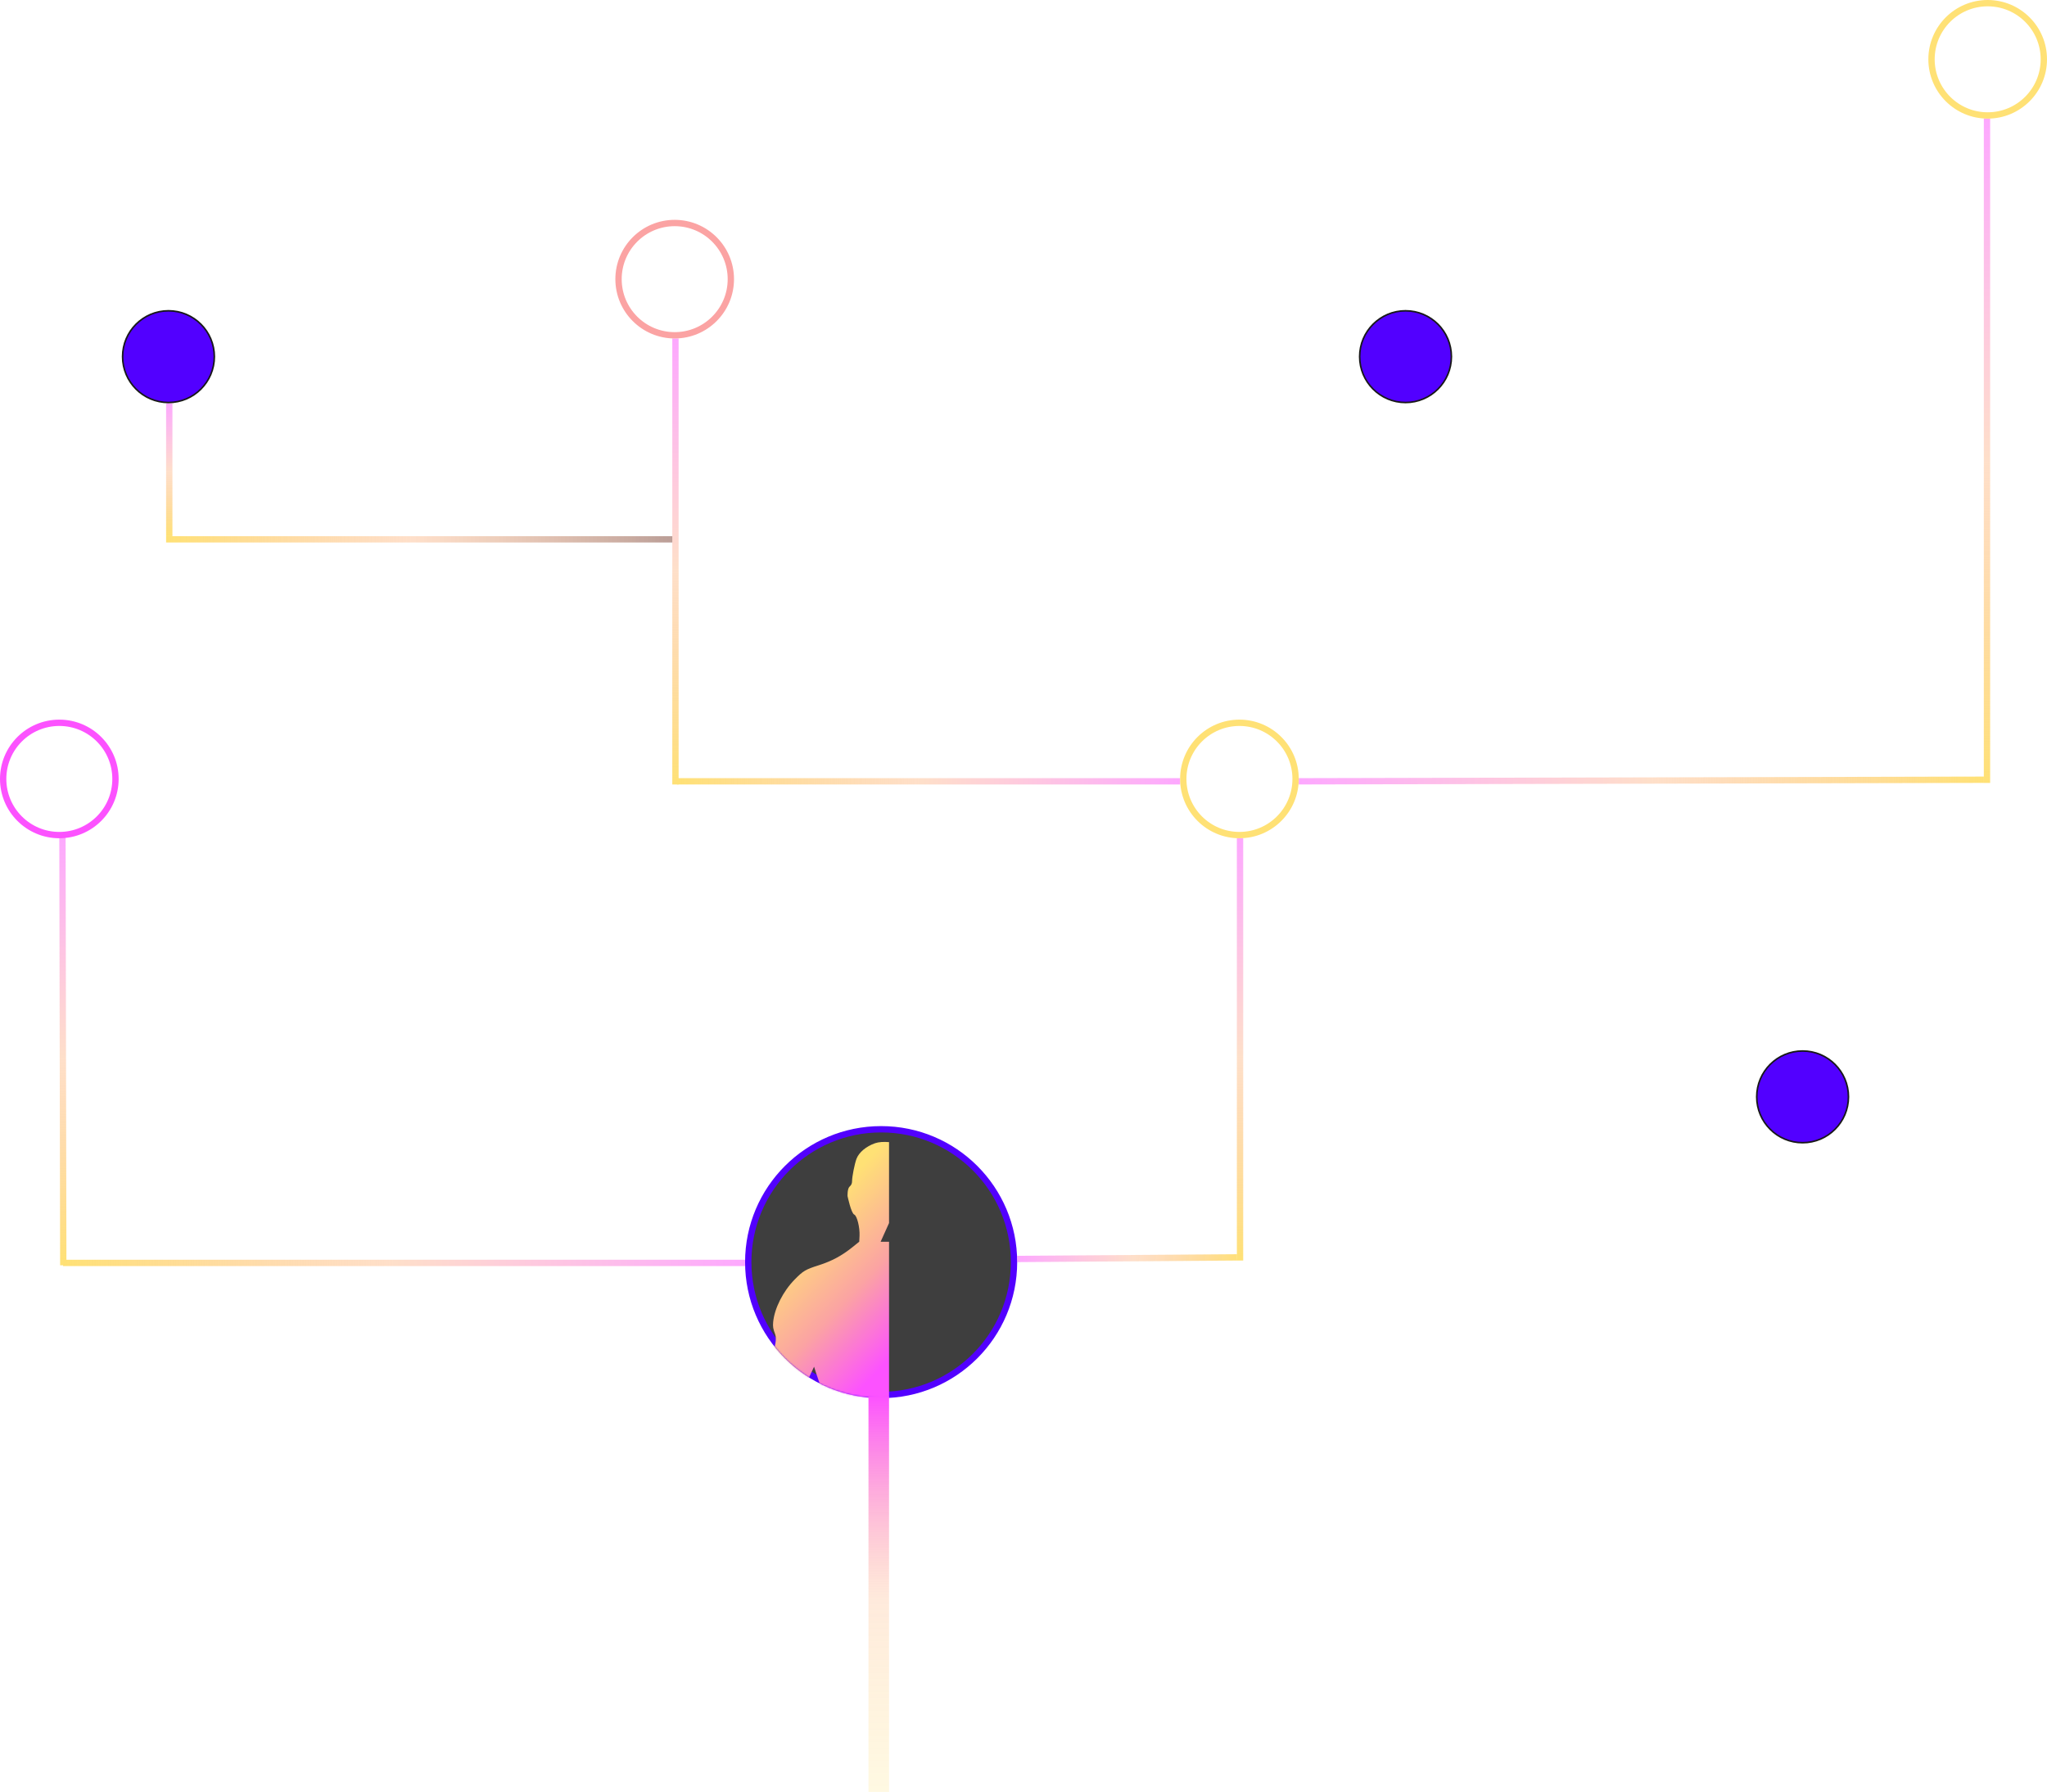 <svg width="1294" height="1133" viewBox="0 0 1294 1133" fill="none" xmlns="http://www.w3.org/2000/svg">
<circle cx="557" cy="798" r="84" transform="rotate(-90 557 798)" fill="#181818" fill-opacity="0.83" stroke="#5200FF" stroke-width="4"/>
<mask id="mask0_0_1" style="mask-type:alpha" maskUnits="userSpaceOnUse" x="471" y="712" width="172" height="172">
<circle cx="557" cy="798" r="86" fill="#C4C4C4"/>
</mask>
<g mask="url(#mask0_0_1)">
<path fill-rule="evenodd" clip-rule="evenodd" d="M562 722.134C558.76 721.83 555.432 722.037 553.172 722.823C547.492 724.798 542.909 728.667 541.399 732.76C540.222 735.955 538.638 743.95 538.638 746.705C538.638 748.273 538.215 749.228 537.068 750.251C535.574 751.584 535.776 756.271 535.776 756.271C535.776 756.271 538.027 767.081 540.009 767.945C541.776 768.715 543.61 776.114 543.348 781.415L543.165 785.103L538.74 788.649C532.133 793.942 525.819 797.339 517.849 799.888C509.08 802.692 507.811 803.44 502.313 809.038C494.988 816.495 489.539 827.314 488.746 835.97C488.49 838.771 488.727 840.221 489.989 843.533C491.25 846.844 489.485 852.196 489.485 852.196C487.588 856.395 487.349 857.596 486.515 867.172C485.8 875.385 485.16 879.492 483 884H505.855C506.14 881.594 506.482 880.859 507.145 879.642C508.859 876.495 514.61 864.129 514.61 864.129C514.61 864.129 515.878 868.268 519.64 879.288C520.284 881.175 520.806 882.707 521.224 884H562V785.131H556.676L562 773.311V722.134Z" fill="url(#paint0_linear_0_1)"/>
</g>
<line x1="39.469" y1="528.984" x2="40" y2="799.996" stroke="url(#paint1_linear_0_1)" stroke-width="4"/>
<line x1="471" y1="798.5" x2="39.875" y2="798.5" stroke="url(#paint2_linear_0_1)" stroke-width="4"/>
<line y1="-6.5" x2="250" y2="-6.5" transform="matrix(0 1 1 0 562 883)" stroke="url(#paint3_linear_0_1)" stroke-width="13"/>
<circle r="35.5" transform="matrix(-1 0 0 1 37.5 492.5)" stroke="#FC52FF" stroke-width="4"/>
<circle r="29" transform="matrix(-1 0 0 1 888.5 225.5)" fill="#5200FF" stroke="#181818"/>
<line x1="1256.06" y1="74.977" x2="1256.06" y2="495.022" stroke="url(#paint4_linear_0_1)" stroke-width="4"/>
<line x1="820.995" y1="494" x2="1254.12" y2="493" stroke="url(#paint5_linear_0_1)" stroke-width="4"/>
<circle cx="1256.5" cy="37.5" r="35.5" stroke="#FFE175" stroke-width="4"/>
<circle r="29" transform="matrix(-1 0 0 1 1139.5 693.5)" fill="#5200FF" stroke="#181818"/>
<line x1="426.986" y1="213.996" x2="426.986" y2="496.003" stroke="url(#paint6_linear_0_1)" stroke-width="4"/>
<line x1="107" y1="255" x2="107" y2="339" stroke="url(#paint7_linear_0_1)" stroke-width="4"/>
<line x1="425" y1="341" x2="105" y2="341" stroke="url(#paint8_linear_0_1)" stroke-width="4"/>
<line x1="746" y1="494" x2="428" y2="494" stroke="url(#paint9_linear_0_1)" stroke-width="4"/>
<path d="M391 176.5C391 196.106 406.894 212 426.5 212C446.106 212 462 196.106 462 176.5C462 156.894 446.106 141 426.5 141C406.894 141 391 156.894 391 176.5Z" stroke="#FBA3A3" stroke-width="4"/>
<line y1="-2" x2="267" y2="-2" transform="matrix(0 1 1 0 785.876 530)" stroke="url(#paint10_linear_0_1)" stroke-width="4"/>
<path d="M642.986 796L782 795" stroke="url(#paint11_linear_0_1)" stroke-width="4"/>
<circle r="35.5" transform="matrix(-1 0 0 1 783.5 492.5)" stroke="#FFE175" stroke-width="4"/>
<circle r="29" transform="matrix(-1 0 0 1 106.5 225.5)" fill="#5200FF" stroke="#181818"/>
<defs>
<linearGradient id="paint0_linear_0_1" x1="389.472" y1="900.858" x2="459.862" y2="967.528" gradientUnits="userSpaceOnUse">
<stop stop-color="#FFE175"/>
<stop offset="0.531" stop-color="#FBA3A3"/>
<stop offset="1" stop-color="#FC52FF"/>
</linearGradient>
<linearGradient id="paint1_linear_0_1" x1="37.469" y1="528.988" x2="38" y2="800" gradientUnits="userSpaceOnUse">
<stop stop-color="#FC52FF" stop-opacity="0.5"/>
<stop offset="0.514" stop-color="#FEC095" stop-opacity="0.5"/>
<stop offset="1" stop-color="#FFE175"/>
</linearGradient>
<linearGradient id="paint2_linear_0_1" x1="471" y1="796.5" x2="39.875" y2="796.5" gradientUnits="userSpaceOnUse">
<stop stop-color="#FC52FF" stop-opacity="0.5"/>
<stop offset="0.514" stop-color="#FEC095" stop-opacity="0.5"/>
<stop offset="1" stop-color="#FFE175"/>
</linearGradient>
<linearGradient id="paint3_linear_0_1" x1="0" y1="0" x2="250" y2="-8.78223e-08" gradientUnits="userSpaceOnUse">
<stop stop-color="#FC52FF"/>
<stop offset="0.514" stop-color="#FEC095" stop-opacity="0.33"/>
<stop offset="1" stop-color="#FFE175" stop-opacity="0.21"/>
</linearGradient>
<linearGradient id="paint4_linear_0_1" x1="1254.06" y1="74.977" x2="1254.06" y2="495.022" gradientUnits="userSpaceOnUse">
<stop stop-color="#FC52FF" stop-opacity="0.5"/>
<stop offset="0.514" stop-color="#FEC095" stop-opacity="0.5"/>
<stop offset="1" stop-color="#FFE175"/>
</linearGradient>
<linearGradient id="paint5_linear_0_1" x1="821" y1="496" x2="1254.12" y2="495" gradientUnits="userSpaceOnUse">
<stop stop-color="#FC52FF" stop-opacity="0.5"/>
<stop offset="0.514" stop-color="#FEC095" stop-opacity="0.5"/>
<stop offset="1" stop-color="#FFE175"/>
</linearGradient>
<linearGradient id="paint6_linear_0_1" x1="424.986" y1="213.996" x2="424.986" y2="496.003" gradientUnits="userSpaceOnUse">
<stop stop-color="#FC52FF" stop-opacity="0.5"/>
<stop offset="0.514" stop-color="#FEC095" stop-opacity="0.5"/>
<stop offset="1" stop-color="#FFE175"/>
</linearGradient>
<linearGradient id="paint7_linear_0_1" x1="105" y1="255" x2="105" y2="339" gradientUnits="userSpaceOnUse">
<stop stop-color="#FC52FF" stop-opacity="0.5"/>
<stop offset="0.514" stop-color="#FEC095" stop-opacity="0.5"/>
<stop offset="1" stop-color="#FFE175"/>
</linearGradient>
<linearGradient id="paint8_linear_0_1" x1="425" y1="339" x2="105" y2="339" gradientUnits="userSpaceOnUse">
<stop stop-color="#A57F76" stop-opacity="0.76"/>
<stop offset="0.514" stop-color="#FEC095" stop-opacity="0.5"/>
<stop offset="1" stop-color="#FFE175"/>
</linearGradient>
<linearGradient id="paint9_linear_0_1" x1="746" y1="492" x2="428" y2="492" gradientUnits="userSpaceOnUse">
<stop stop-color="#FC52FF" stop-opacity="0.5"/>
<stop offset="0.514" stop-color="#FEC095" stop-opacity="0.5"/>
<stop offset="1" stop-color="#FFE175"/>
</linearGradient>
<linearGradient id="paint10_linear_0_1" x1="0" y1="0" x2="267" y2="-1.00172e-07" gradientUnits="userSpaceOnUse">
<stop stop-color="#FC52FF" stop-opacity="0.5"/>
<stop offset="0.514" stop-color="#FEC095" stop-opacity="0.5"/>
<stop offset="1" stop-color="#FFE175"/>
</linearGradient>
<linearGradient id="paint11_linear_0_1" x1="643" y1="798.007" x2="785.876" y2="797.007" gradientUnits="userSpaceOnUse">
<stop stop-color="#FC52FF" stop-opacity="0.5"/>
<stop offset="0.514" stop-color="#FEC095" stop-opacity="0.5"/>
<stop offset="1" stop-color="#FFE175"/>
</linearGradient>
</defs>
</svg>
